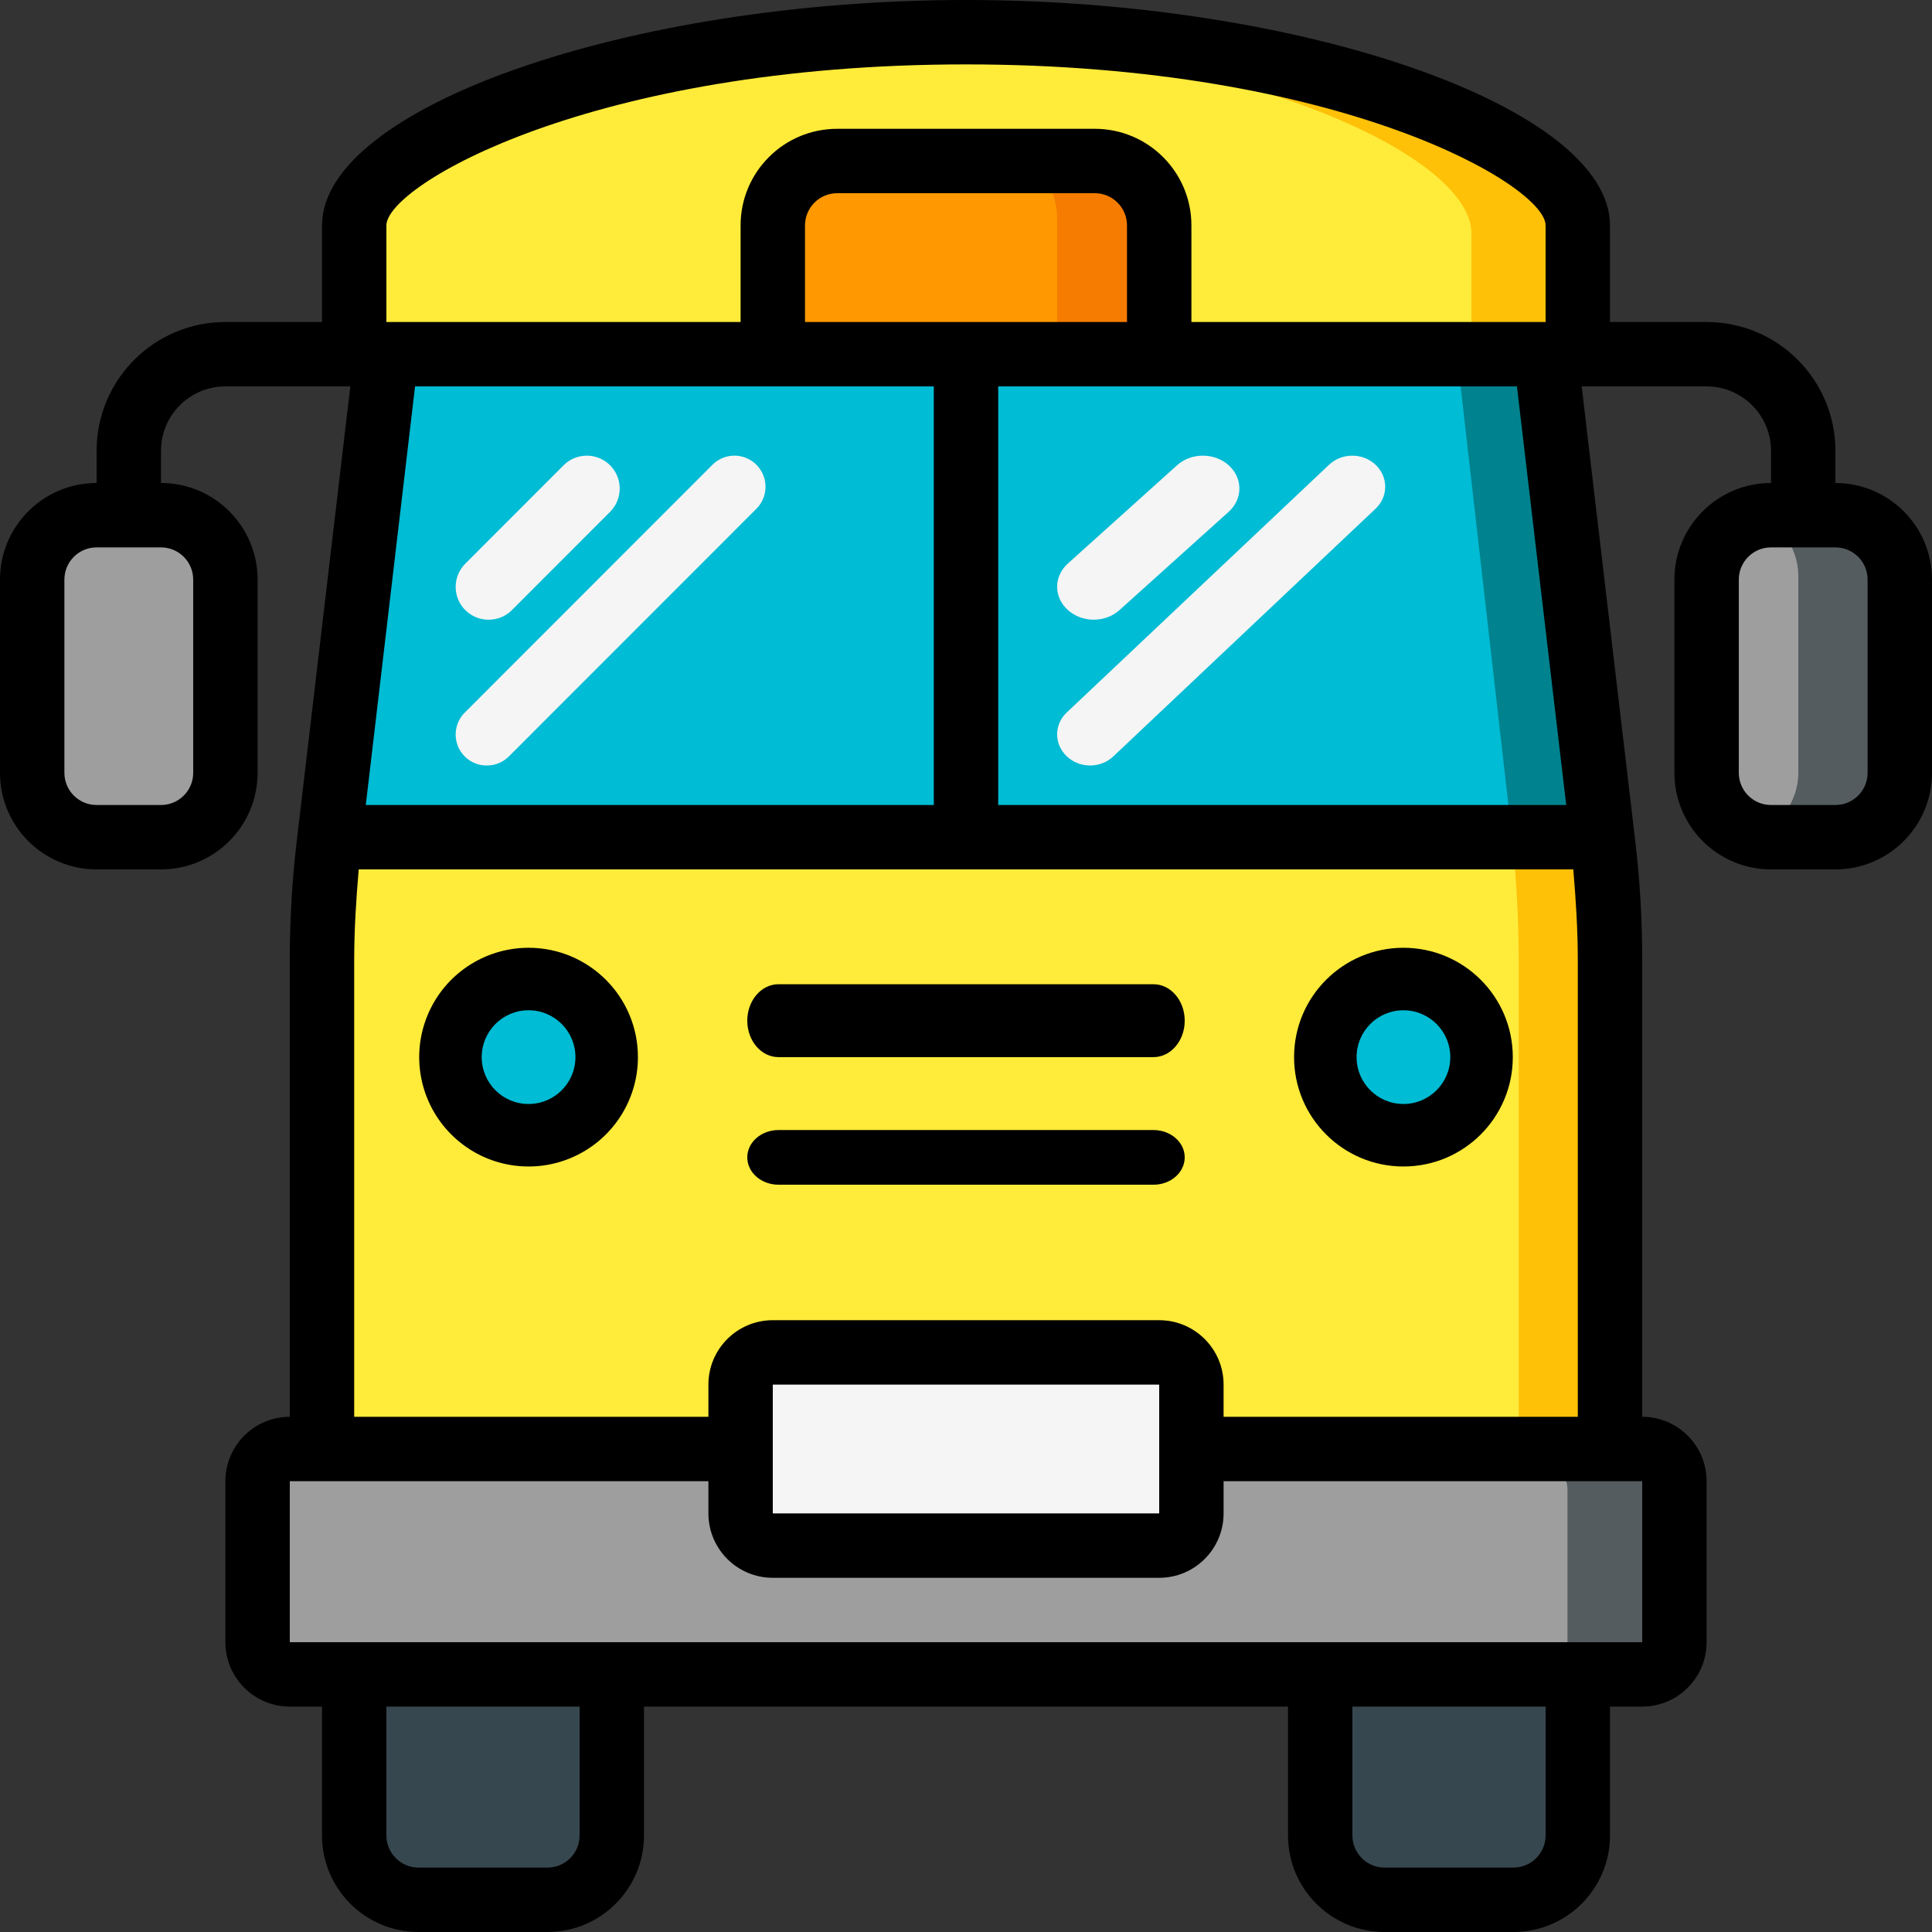 <svg width="106" height="106" viewBox="0 0 106 106" fill="none" xmlns="http://www.w3.org/2000/svg">
<rect x="0" y="0" width="106" height="106" fill="#333333" stroke="none"/>
<path d="M92 81.714V90.286C92 91.233 91.206 92 90.227 92H15.773C14.794 92 14 91.233 14 90.286V81.714C14 80.767 14.794 80 15.773 80H40.591V83.429C40.591 84.375 41.385 85.143 42.364 85.143H63.636C64.615 85.143 65.409 84.375 65.409 83.429V80H90.227C91.206 80 92 80.767 92 81.714Z" fill="#9E9E9E"/>
<path d="M90 80H84C85.105 80 86 80.767 86 81.714V90.286C86 91.233 85.105 92 84 92H90C91.105 92 92 91.233 92 90.286V81.714C92 80.767 91.105 80 90 80Z" fill="#545C60"/>
<path d="M34 92V100.571C34 102.465 32.433 104 30.5 104H23.5C21.567 104 20 102.465 20 100.571V92H34Z" fill="#37474F"/>
<path d="M86 92V100.571C86 102.465 84.433 104 82.5 104H75.5C73.567 104 72 102.465 72 100.571V92H86Z" fill="#37474F"/>
<path d="M87.632 46.358V46H18.402V46.358C18.146 48.507 18.011 50.67 18 52.836V80H40.75V76.421C40.75 75.433 41.533 74.632 42.5 74.632H63.5C64.466 74.632 65.25 75.433 65.25 76.421V80H88V52.836C88 50.671 87.877 48.508 87.632 46.358ZM29.375 62.105C26.959 62.105 25 60.102 25 57.632C25 55.161 26.959 53.158 29.375 53.158C31.791 53.158 33.75 55.161 33.75 57.632C33.75 60.102 31.791 62.105 29.375 62.105ZM76.625 62.105C74.209 62.105 72.25 60.102 72.25 57.632C72.25 55.161 74.209 53.158 76.625 53.158C79.041 53.158 81 55.161 81 57.632C81 60.102 79.041 62.105 76.625 62.105Z" fill="#FFEB3A"/>
<path d="M87.673 46.358V46H83V46.358C83.218 48.508 83.327 50.671 83.327 52.836V80H88V52.836C88 50.671 87.891 48.508 87.673 46.358Z" fill="#FEC108"/>
<path d="M88 46H18L21.134 20H84.867L88 46Z" fill="#00BCD4"/>
<path d="M85.031 20H80L82.969 46H88L85.031 20Z" fill="#00838F"/>
<path d="M86 12.8V18.2C86 19.194 85.222 20 84.263 20H63.421V12.8C63.421 10.812 61.866 9.2 59.947 9.2H46.053C44.134 9.2 42.579 10.812 42.579 12.8V20H21.737C20.778 20 20 19.194 20 18.2V12.8C20 8.318 33.895 2 53 2C72.105 2 86 8.318 86 12.8Z" fill="#FFEB3A"/>
<path d="M52.634 2C51.739 2 50.878 2 50 2C68.018 2.594 80.732 8.516 80.732 12.8V18.2C80.732 19.194 79.945 20 78.976 20H84.244C85.214 20 86 19.194 86 18.2V12.8C86 8.318 72.039 2 52.634 2Z" fill="#FEC108"/>
<path d="M29.5 62C31.985 62 34 59.985 34 57.5C34 55.015 31.985 53 29.5 53C27.015 53 25 55.015 25 57.5C25 59.985 27.015 62 29.5 62Z" fill="#00BCD4"/>
<path d="M76.5 62C78.985 62 81 59.985 81 57.5C81 55.015 78.985 53 76.5 53C74.015 53 72 55.015 72 57.5C72 59.985 74.015 62 76.5 62Z" fill="#00BCD4"/>
<path d="M64 12V20H42V12C42 9.791 43.642 8 45.667 8H60.333C62.358 8 64 9.791 64 12Z" fill="#FF9801"/>
<path d="M60 8H54C56.209 8 58 9.791 58 12V20H64V12C64 9.791 62.209 8 60 8Z" fill="#F57C00"/>
<path d="M8.667 28H5.333C3.492 28 2 29.612 2 31.6V42.4C2 44.388 3.492 46 5.333 46H8.667C10.508 46 12 44.388 12 42.4V31.6C12 29.612 10.508 28 8.667 28Z" fill="#9E9E9E"/>
<path d="M100.667 28H97.333C95.492 28 94 29.612 94 31.6V42.4C94 44.388 95.492 46 97.333 46H100.667C102.508 46 104 44.388 104 42.4V31.6C104 29.612 102.508 28 100.667 28Z" fill="#9E9E9E"/>
<path d="M100.444 28H96.889C96.589 28.005 96.29 28.048 96 28.126C97.566 28.535 98.661 29.963 98.667 31.6V42.4C98.661 44.037 97.566 45.465 96 45.874C96.29 45.952 96.589 45.995 96.889 46H100.444C102.408 46 104 44.388 104 42.4V31.6C104 29.612 102.408 28 100.444 28Z" fill="#545C60"/>
<path d="M63.286 74H42.714C41.767 74 41 74.746 41 75.667V82.333C41 83.254 41.767 84 42.714 84H63.286C64.233 84 65 83.254 65 82.333V75.667C65 74.746 64.233 74 63.286 74Z" fill="#F5F5F5"/>
<path d="M29 52C26.573 52 24.386 53.462 23.457 55.704C22.528 57.946 23.041 60.526 24.758 62.242C26.474 63.959 29.054 64.472 31.296 63.543C33.538 62.614 35 60.427 35 58C35 54.686 32.314 52 29 52ZM29 60.571C27.58 60.571 26.429 59.42 26.429 58C26.429 56.58 27.58 55.428 29 55.428C30.42 55.428 31.572 56.58 31.572 58C31.572 59.42 30.42 60.571 29 60.571Z" fill="black"/>
<path d="M77 52C73.686 52 71 54.686 71 58C71 61.314 73.686 64 77 64C80.314 64 83 61.314 83 58C83 54.686 80.314 52 77 52ZM77 60.571C75.58 60.571 74.429 59.42 74.429 58C74.429 56.58 75.58 55.429 77 55.429C78.42 55.429 79.571 56.58 79.571 58C79.571 59.42 78.42 60.571 77 60.571Z" fill="black"/>
<path d="M63.286 54H42.714C41.767 54 41 54.895 41 56C41 57.105 41.767 58 42.714 58H63.286C64.233 58 65 57.105 65 56C65 54.895 64.233 54 63.286 54Z" fill="black"/>
<path d="M63.286 62H42.714C41.767 62 41 62.672 41 63.5C41 64.328 41.767 65 42.714 65H63.286C64.233 65 65 64.328 65 63.5C65 62.672 64.233 62 63.286 62Z" fill="black"/>
<path d="M5.3 47.7H8.833C11.76 47.7 14.133 45.327 14.133 42.4V31.8C14.133 28.873 11.76 26.5 8.833 26.5V24.733C8.833 22.782 10.415 21.2 12.367 21.2H19.221L16.289 46.075C16.027 48.267 15.897 50.474 15.9 52.682V77.733C13.949 77.733 12.367 79.315 12.367 81.267V90.1C12.367 92.051 13.949 93.633 15.9 93.633H17.667V100.7C17.667 103.627 20.04 106 22.967 106H30.033C32.96 106 35.333 103.627 35.333 100.7V93.633H70.667V100.7C70.667 103.627 73.04 106 75.967 106H83.033C85.96 106 88.333 103.627 88.333 100.7V93.633H90.1C92.051 93.633 93.633 92.051 93.633 90.1V81.267C93.633 79.315 92.051 77.733 90.1 77.733V52.682C90.103 50.474 89.973 48.267 89.711 46.075L86.779 21.2H93.633C95.585 21.2 97.167 22.782 97.167 24.733V26.5C94.24 26.5 91.867 28.873 91.867 31.8V42.4C91.867 45.327 94.24 47.7 97.167 47.7H100.7C103.627 47.7 106 45.327 106 42.4V31.8C106 28.873 103.627 26.5 100.7 26.5V24.733C100.7 20.831 97.536 17.667 93.633 17.667H88.333V12.367C88.333 5.901 71.497 0 53 0C34.503 0 17.667 5.901 17.667 12.367V17.667H12.367C8.464 17.667 5.3 20.831 5.3 24.733V26.5C2.373 26.5 0 28.873 0 31.8V42.4C0 45.327 2.373 47.7 5.3 47.7ZM102.467 31.8V42.4C102.467 43.376 101.676 44.167 100.7 44.167H97.167C96.191 44.167 95.4 43.376 95.4 42.4V31.8C95.4 30.824 96.191 30.033 97.167 30.033H100.7C101.676 30.033 102.467 30.824 102.467 31.8ZM83.228 21.2L85.931 44.167H54.767V21.2H83.228ZM61.833 17.667H44.167V12.367C44.167 11.391 44.958 10.6 45.933 10.6H60.067C61.042 10.6 61.833 11.391 61.833 12.367V17.667ZM42.4 21.2H51.233V44.167H20.069L22.772 21.2H42.4ZM31.8 100.7C31.8 101.676 31.009 102.467 30.033 102.467H22.967C21.991 102.467 21.2 101.676 21.2 100.7V93.633H31.8V100.7ZM84.8 100.7C84.8 101.676 84.009 102.467 83.033 102.467H75.967C74.991 102.467 74.2 101.676 74.2 100.7V93.633H84.8V100.7ZM90.1 90.1H15.9V81.267H38.867V83.033C38.867 84.985 40.449 86.567 42.4 86.567H63.6C65.551 86.567 67.133 84.985 67.133 83.033V81.267H90.1V90.1ZM63.6 79.5V83.033H42.4V75.967H63.6V79.5ZM67.133 77.733V75.967C67.133 74.015 65.551 72.433 63.6 72.433H42.4C40.449 72.433 38.867 74.015 38.867 75.967V77.733H19.433V52.682C19.433 51.021 19.539 49.361 19.681 47.7H86.319C86.461 49.361 86.567 51.021 86.567 52.682V77.733H67.133ZM21.2 12.367C21.2 10.176 32.471 3.533 53 3.533C73.529 3.533 84.8 10.176 84.8 12.367V17.667H65.367V12.367C65.367 9.44 62.994 7.067 60.067 7.067H45.933C43.006 7.067 40.633 9.44 40.633 12.367V17.667H21.2V12.367ZM3.533 31.8C3.533 30.824 4.324 30.033 5.3 30.033H8.833C9.809 30.033 10.6 30.824 10.6 31.8V42.4C10.6 43.376 9.809 44.167 8.833 44.167H5.3C4.324 44.167 3.533 43.376 3.533 42.4V31.8Z" fill="black"/>
<path d="M26.807 34C27.284 34.003 27.743 33.815 28.082 33.478L33.472 28.083C33.927 27.627 34.105 26.962 33.938 26.338C33.772 25.715 33.285 25.229 32.663 25.062C32.041 24.895 31.376 25.073 30.921 25.529L25.531 30.924C25.191 31.262 25 31.722 25 32.202C25 32.681 25.191 33.141 25.531 33.478C25.87 33.815 26.329 34.003 26.807 34Z" fill="#F5F5F5"/>
<path d="M26.708 42C27.16 42.003 27.593 41.825 27.914 41.507L41.501 27.913C41.931 27.482 42.099 26.854 41.942 26.265C41.784 25.676 41.325 25.216 40.736 25.058C40.148 24.9 39.52 25.069 39.089 25.5L25.502 39.094C25.181 39.413 25 39.848 25 40.301C25 40.754 25.181 41.188 25.502 41.507C25.823 41.825 26.257 42.003 26.708 42Z" fill="#F5F5F5"/>
<path d="M58.59 33.469C58.965 33.809 59.475 34 60.008 34C60.54 34 61.05 33.809 61.425 33.469L67.413 28.079C68.196 27.375 68.196 26.233 67.413 25.528C66.63 24.824 65.361 24.824 64.579 25.528L58.59 30.918C58.213 31.255 58 31.714 58 32.193C58 32.672 58.213 33.131 58.59 33.469Z" fill="#F5F5F5"/>
<path d="M58.532 41.498C58.87 41.819 59.329 42 59.809 42C60.288 42 60.748 41.819 61.085 41.498L75.471 27.911C76.176 27.245 76.176 26.165 75.471 25.5C74.766 24.834 73.623 24.834 72.918 25.5L58.532 39.086C58.191 39.405 58 39.839 58 40.292C58 40.745 58.191 41.179 58.532 41.498Z" fill="#F5F5F5"/>
</svg>
